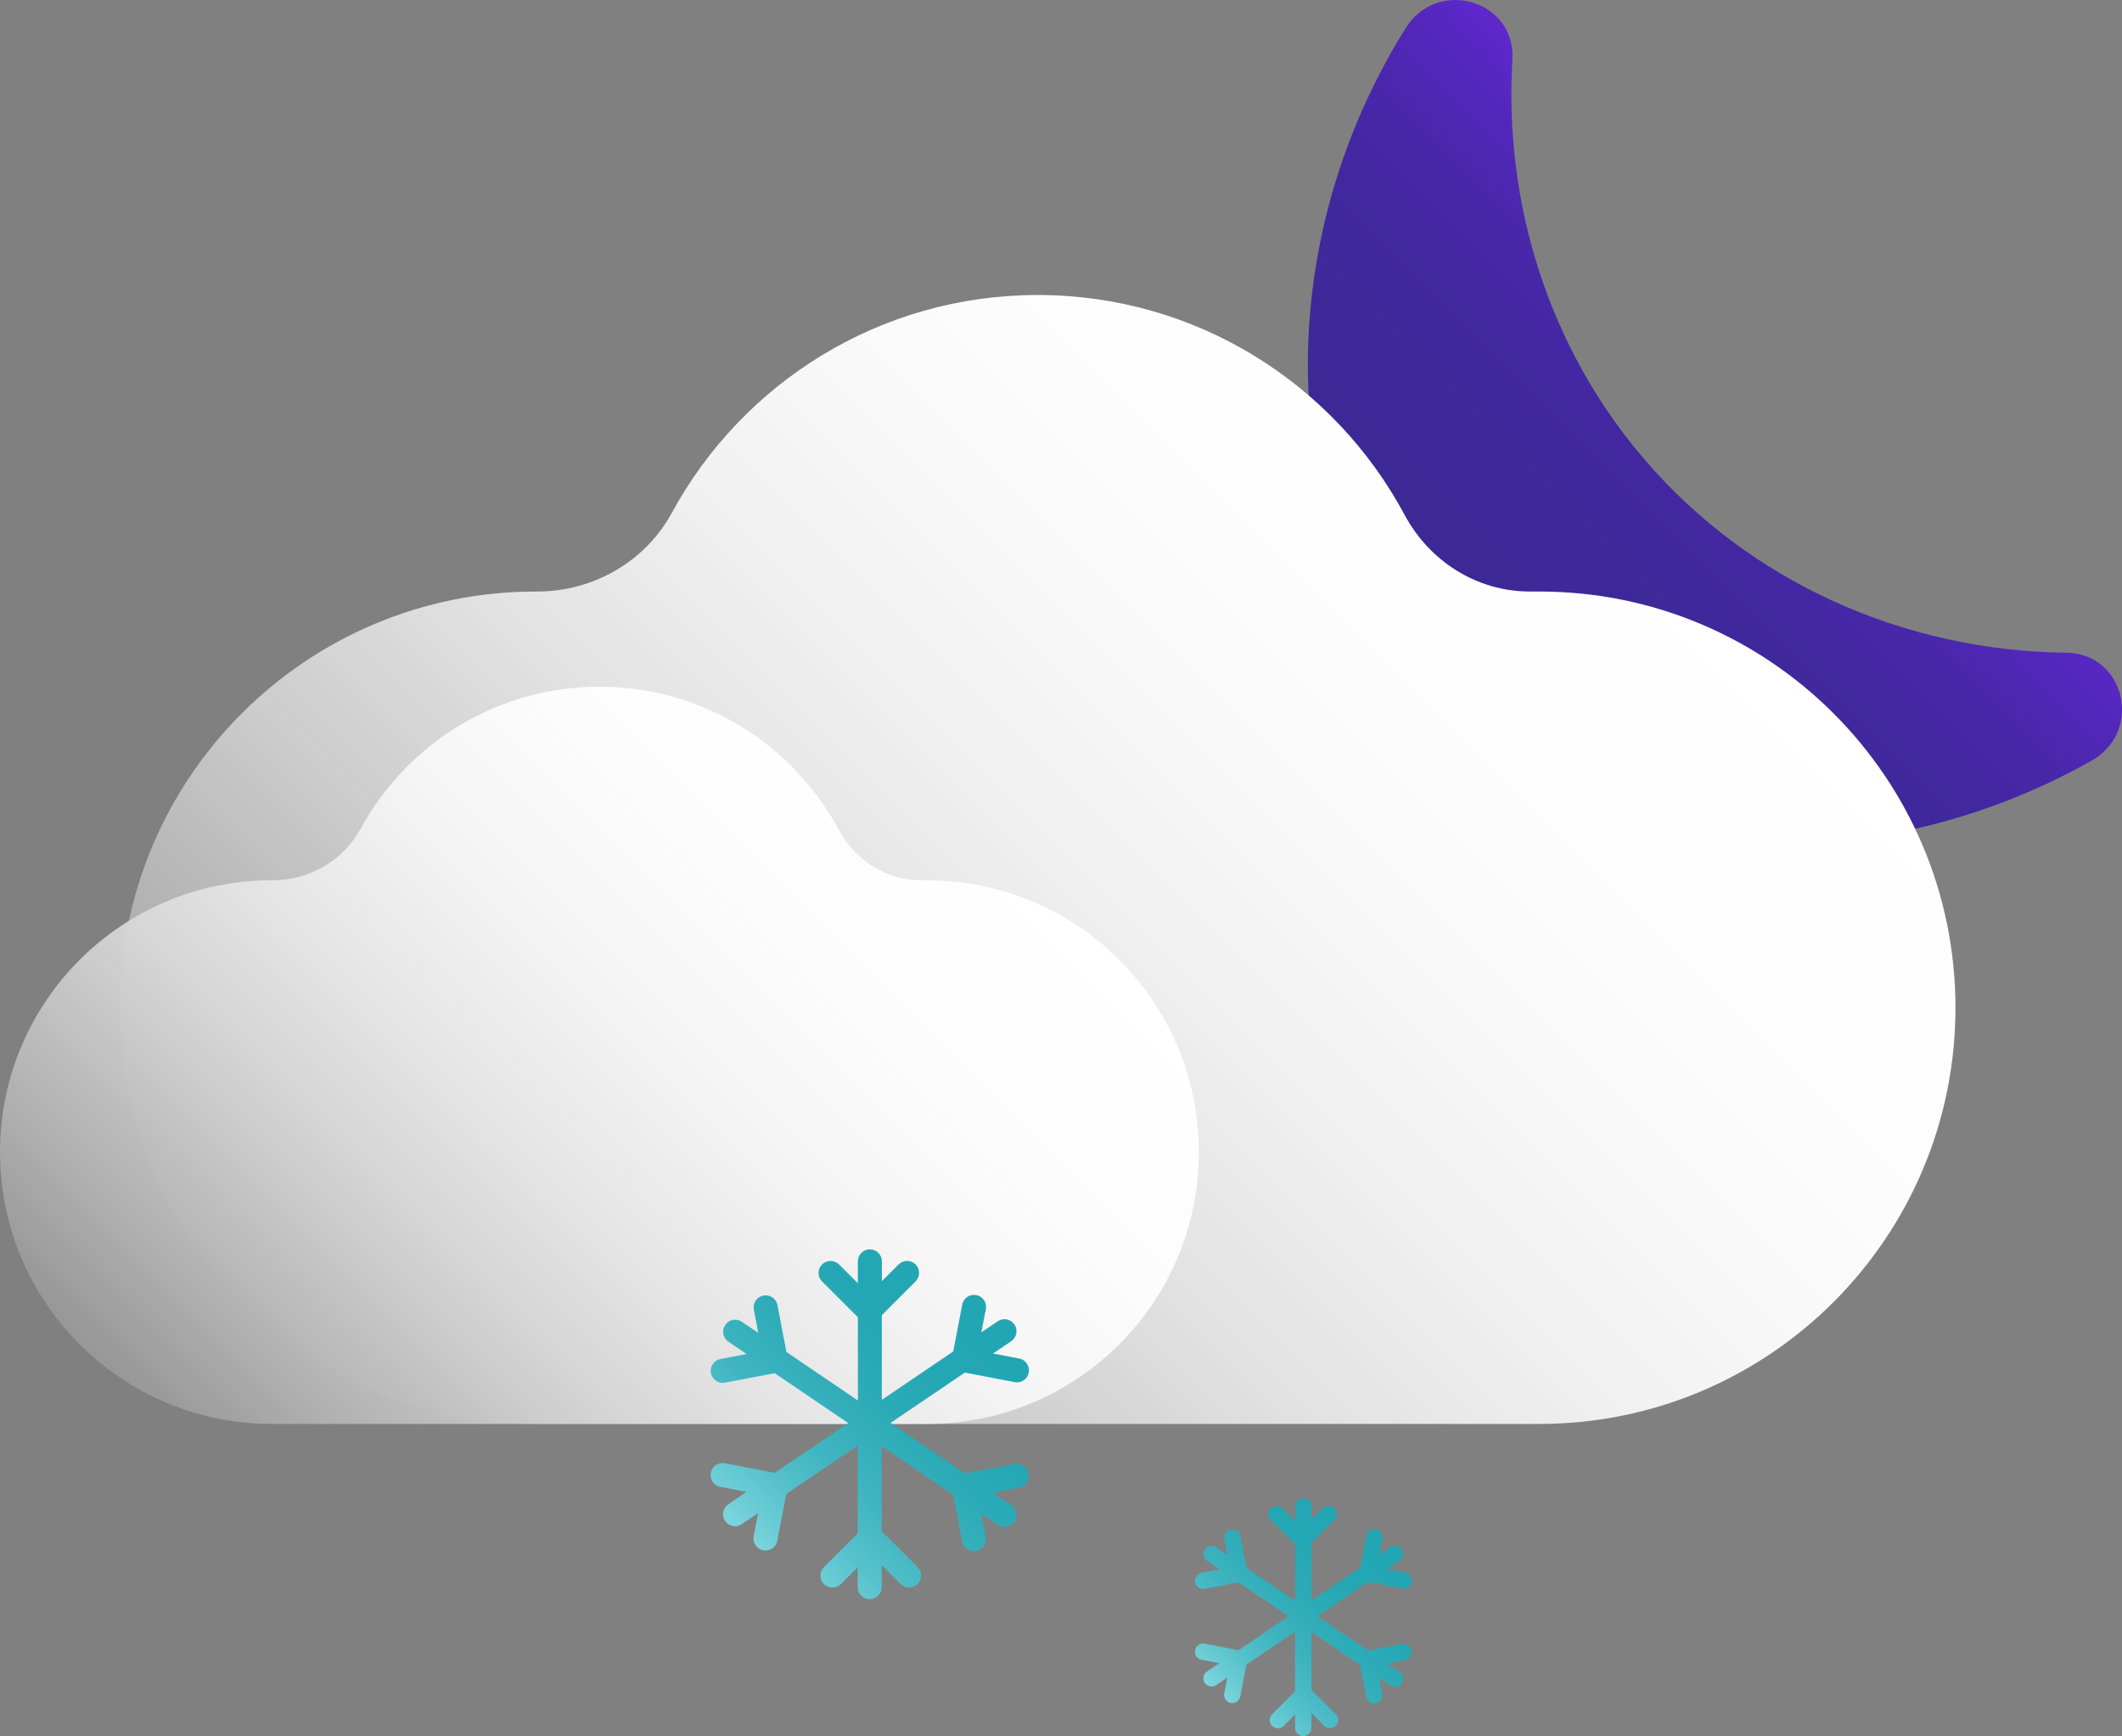 <?xml version="1.0" encoding="UTF-8"?>
<svg xmlns="http://www.w3.org/2000/svg" xmlns:xlink="http://www.w3.org/1999/xlink" viewBox="0 0 435.81 356.5">
  <rect x="0" y="0" width="435.81" height="356.5" fill="#808080" stroke="none"/>
  <defs>
    <style>
      .cls-1 {
        fill: url(#linear-gradient-2);
      }

      .cls-2 {
        fill: url(#linear-gradient-5);
      }

      .cls-3 {
        fill: url(#linear-gradient-3);
      }

      .cls-4 {
        fill: url(#linear-gradient);
      }

      .cls-5 {
        fill: url(#linear-gradient-4);
      }
    </style>
    <linearGradient id="linear-gradient" x1="372.08" y1="68.14" x2="294.52" y2="145.7" gradientUnits="userSpaceOnUse">
      <stop offset="0" stop-color="#5f27cd"/>
      <stop offset=".13" stop-color="#5024bb" stop-opacity=".97"/>
      <stop offset=".28" stop-color="#4421ab" stop-opacity=".94"/>
      <stop offset=".46" stop-color="#3a209f" stop-opacity=".92"/>
      <stop offset=".67" stop-color="#351f99" stop-opacity=".9"/>
      <stop offset="1" stop-color="#341f97" stop-opacity=".9"/>
    </linearGradient>
    <linearGradient id="linear-gradient-2" x1="325.06" y1="94.99" x2="101.16" y2="318.89" gradientUnits="userSpaceOnUse">
      <stop offset="0" stop-color="#fff"/>
      <stop offset=".22" stop-color="#fcfcfc" stop-opacity="1"/>
      <stop offset=".4" stop-color="#f3f3f3" stop-opacity=".99"/>
      <stop offset=".57" stop-color="#e4e4e4" stop-opacity=".97"/>
      <stop offset=".72" stop-color="#d0d0d0" stop-opacity=".95"/>
      <stop offset=".87" stop-color="#b5b5b5" stop-opacity=".93"/>
      <stop offset="1" stop-color="#999" stop-opacity=".9"/>
    </linearGradient>
    <linearGradient id="linear-gradient-3" x1="284.72" y1="314.88" x2="250.72" y2="348.88" gradientUnits="userSpaceOnUse">
      <stop offset="0" stop-color="#22a6b3"/>
      <stop offset=".27" stop-color="#24a7b4"/>
      <stop offset=".47" stop-color="#2eacb8"/>
      <stop offset=".64" stop-color="#3db4c0"/>
      <stop offset=".8" stop-color="#54c0ca"/>
      <stop offset=".94" stop-color="#70cfd8"/>
      <stop offset="1" stop-color="#7ed6df"/>
    </linearGradient>
    <linearGradient id="linear-gradient-4" x1="196.22" y1="163.47" x2="49.99" y2="309.7" xlink:href="#linear-gradient-2"/>
    <linearGradient id="linear-gradient-5" x1="203.66" y1="267.22" x2="153.71" y2="317.17" xlink:href="#linear-gradient-3"/>
  </defs>
  <g id="Layer_9" data-name="Layer 9">
    <path class="cls-4" d="M288.66,5.82c6.59-10.54,22.67-5.79,21.95,6.46-1.75,29.74,7.55,59.19,27.03,81.96,21.72,25.39,53.49,39.42,86.73,39.8,12.09,.14,15.85,16.15,5.18,22.17-45.57,25.69-99.93,21.64-130.92-6.53-34.68-31.53-41.06-94.14-9.96-143.86Z"/>
  </g>
  <g id="Layer_8" data-name="Layer 8">
    <path class="cls-1" d="M316.14,121.47h-1.95c-10.85,0-20.6-6.18-25.72-15.75-14.4-26.86-42.74-45.14-75.35-45.14h0c-32.44,0-60.64,18.07-75.12,44.7-5.48,10.07-16.18,16.19-27.65,16.19h-.27c-47.2,0-85.47,38.27-85.47,85.47h0c0,47.2,38.27,85.47,85.47,85.47h206.06c47.2,0,85.47-38.27,85.47-85.47h0c0-47.2-38.27-85.47-85.47-85.47Z"/>
  </g>
  <g id="Layer_7" data-name="Layer 7">
    <path class="cls-3" d="M287.94,337.61l-6.96,1.33-10.39-7.05,10.4-7.04,6.96,1.34c.11,.02,.21,.03,.32,.03,.79,0,1.5-.56,1.65-1.36,.18-.91-.42-1.79-1.33-1.97l-3.65-.7,2.54-1.72c.77-.52,.97-1.57,.45-2.34-.52-.77-1.57-.97-2.34-.45l-2.29,1.55,.62-3.24c.18-.91-.42-1.79-1.33-1.97-.91-.18-1.79,.42-1.97,1.33l-1.26,6.55-9.98,6.76v-11.84l4.71-4.71c.66-.66,.66-1.72,0-2.38s-1.72-.66-2.38,0l-2.34,2.34v-2.76c0-.93-.75-1.68-1.68-1.68s-1.68,.75-1.68,1.68v3.07l-2.63-2.63c-.66-.66-1.72-.66-2.38,0-.66,.66-.66,1.72,0,2.38l5.01,5.01v11.63l-10-6.79-1.25-6.55c-.17-.91-1.06-1.51-1.97-1.34-.91,.17-1.51,1.06-1.34,1.97l.62,3.24-2.28-1.55c-.77-.52-1.81-.32-2.34,.45-.52,.77-.32,1.81,.45,2.34l2.54,1.72-3.65,.7c-.91,.17-1.51,1.06-1.34,1.97,.15,.81,.86,1.37,1.65,1.37,.1,0,.21,0,.32-.03l6.96-1.33,10.27,6.97-10.28,6.96-6.96-1.34c-.91-.18-1.79,.42-1.97,1.33-.18,.91,.42,1.79,1.33,1.97l3.65,.7-2.54,1.72c-.77,.52-.97,1.57-.45,2.34,.33,.48,.85,.74,1.39,.74,.32,0,.65-.09,.94-.29l2.29-1.55-.62,3.24c-.18,.91,.42,1.79,1.33,1.97,.11,.02,.21,.03,.32,.03,.79,0,1.49-.56,1.65-1.36l1.26-6.55,9.98-6.76v12.26l-4.71,4.71c-.66,.66-.66,1.72,0,2.38,.33,.33,.76,.49,1.19,.49s.86-.16,1.19-.49l2.34-2.34v2.76c0,.93,.75,1.68,1.68,1.68s1.68-.75,1.68-1.68v-3.07l2.63,2.63c.66,.66,1.72,.66,2.38,0s.66-1.72,0-2.38l-5.01-5.01v-11.89l10,6.79,1.25,6.55c.15,.81,.86,1.37,1.65,1.37,.1,0,.21,0,.32-.03,.91-.17,1.51-1.06,1.34-1.97l-.62-3.24,2.28,1.55c.29,.2,.62,.29,.94,.29,.54,0,1.07-.26,1.39-.74,.52-.77,.32-1.81-.45-2.34l-2.54-1.72,3.65-.7c.91-.17,1.51-1.06,1.34-1.97-.17-.91-1.06-1.51-1.97-1.34Z"/>
  </g>
  <g id="Layer_6" data-name="Layer 6">
    <path class="cls-5" d="M190.4,180.77h-1.27c-7.09,0-13.45-4.04-16.8-10.28-9.41-17.54-27.91-29.48-49.21-29.48h0c-21.18,0-39.6,11.8-49.06,29.19-3.58,6.58-10.57,10.57-18.06,10.57h-.17C24.99,180.77,0,205.76,0,236.59H0c0,30.83,24.99,55.82,55.82,55.82H190.4c30.83,0,55.82-24.99,55.82-55.82h0c0-30.83-24.99-55.82-55.82-55.82Z"/>
  </g>
  <g id="Layer_5" data-name="Layer 5">
    <path class="cls-2" d="M208.38,300.61l-10.22,1.95-15.26-10.36,15.27-10.34,10.22,1.97c.16,.03,.31,.04,.47,.04,1.16,0,2.2-.82,2.42-2,.26-1.34-.62-2.64-1.96-2.89l-5.37-1.03,3.73-2.53c1.13-.77,1.43-2.3,.66-3.43-.77-1.13-2.3-1.43-3.43-.66l-3.36,2.27,.92-4.76c.26-1.34-.62-2.64-1.96-2.89-1.34-.26-2.64,.62-2.89,1.96l-1.85,9.62-14.66,9.93v-17.39l6.93-6.93c.96-.96,.96-2.53,0-3.49-.96-.96-2.53-.96-3.49,0l-3.43,3.43v-4.06c0-1.36-1.11-2.47-2.47-2.47s-2.47,1.11-2.47,2.47v4.5l-3.86-3.86c-.96-.96-2.53-.96-3.49,0s-.96,2.53,0,3.49l7.36,7.36v17.09l-14.68-9.97-1.84-9.62c-.26-1.34-1.55-2.22-2.89-1.96-1.34,.26-2.22,1.55-1.96,2.89l.91,4.77-3.36-2.28c-1.13-.77-2.67-.47-3.43,.66-.77,1.13-.47,2.67,.66,3.43l3.73,2.53-5.37,1.03c-1.34,.26-2.22,1.55-1.96,2.89,.23,1.18,1.26,2.01,2.42,2.01,.15,0,.31-.01,.47-.04l10.22-1.95,15.09,10.24-15.1,10.22-10.22-1.97c-1.34-.26-2.64,.62-2.89,1.96-.26,1.34,.62,2.64,1.96,2.89l5.36,1.03-3.73,2.53c-1.13,.77-1.43,2.3-.66,3.43,.48,.71,1.26,1.09,2.05,1.09,.48,0,.96-.14,1.38-.43l3.36-2.27-.92,4.76c-.26,1.34,.62,2.64,1.96,2.89,.16,.03,.31,.04,.47,.04,1.16,0,2.2-.82,2.42-2l1.85-9.62,14.66-9.93v18.02l-6.93,6.93c-.96,.96-.96,2.53,0,3.49,.48,.48,1.11,.72,1.75,.72s1.26-.24,1.75-.72l3.43-3.43v4.06c0,1.36,1.11,2.47,2.47,2.47s2.47-1.11,2.47-2.47v-4.5l3.86,3.86c.96,.96,2.53,.96,3.49,0s.96-2.53,0-3.49l-7.36-7.36v-17.47l14.68,9.97,1.84,9.62c.23,1.18,1.26,2.01,2.42,2.01,.15,0,.31-.01,.47-.04,1.34-.26,2.22-1.55,1.96-2.89l-.91-4.77,3.36,2.28c.43,.29,.91,.43,1.39,.43,.79,0,1.57-.38,2.05-1.08,.77-1.13,.47-2.67-.66-3.43l-3.73-2.53,5.37-1.03c1.34-.26,2.22-1.55,1.96-2.89-.26-1.34-1.55-2.22-2.89-1.96Z"/>
  </g>
</svg>
